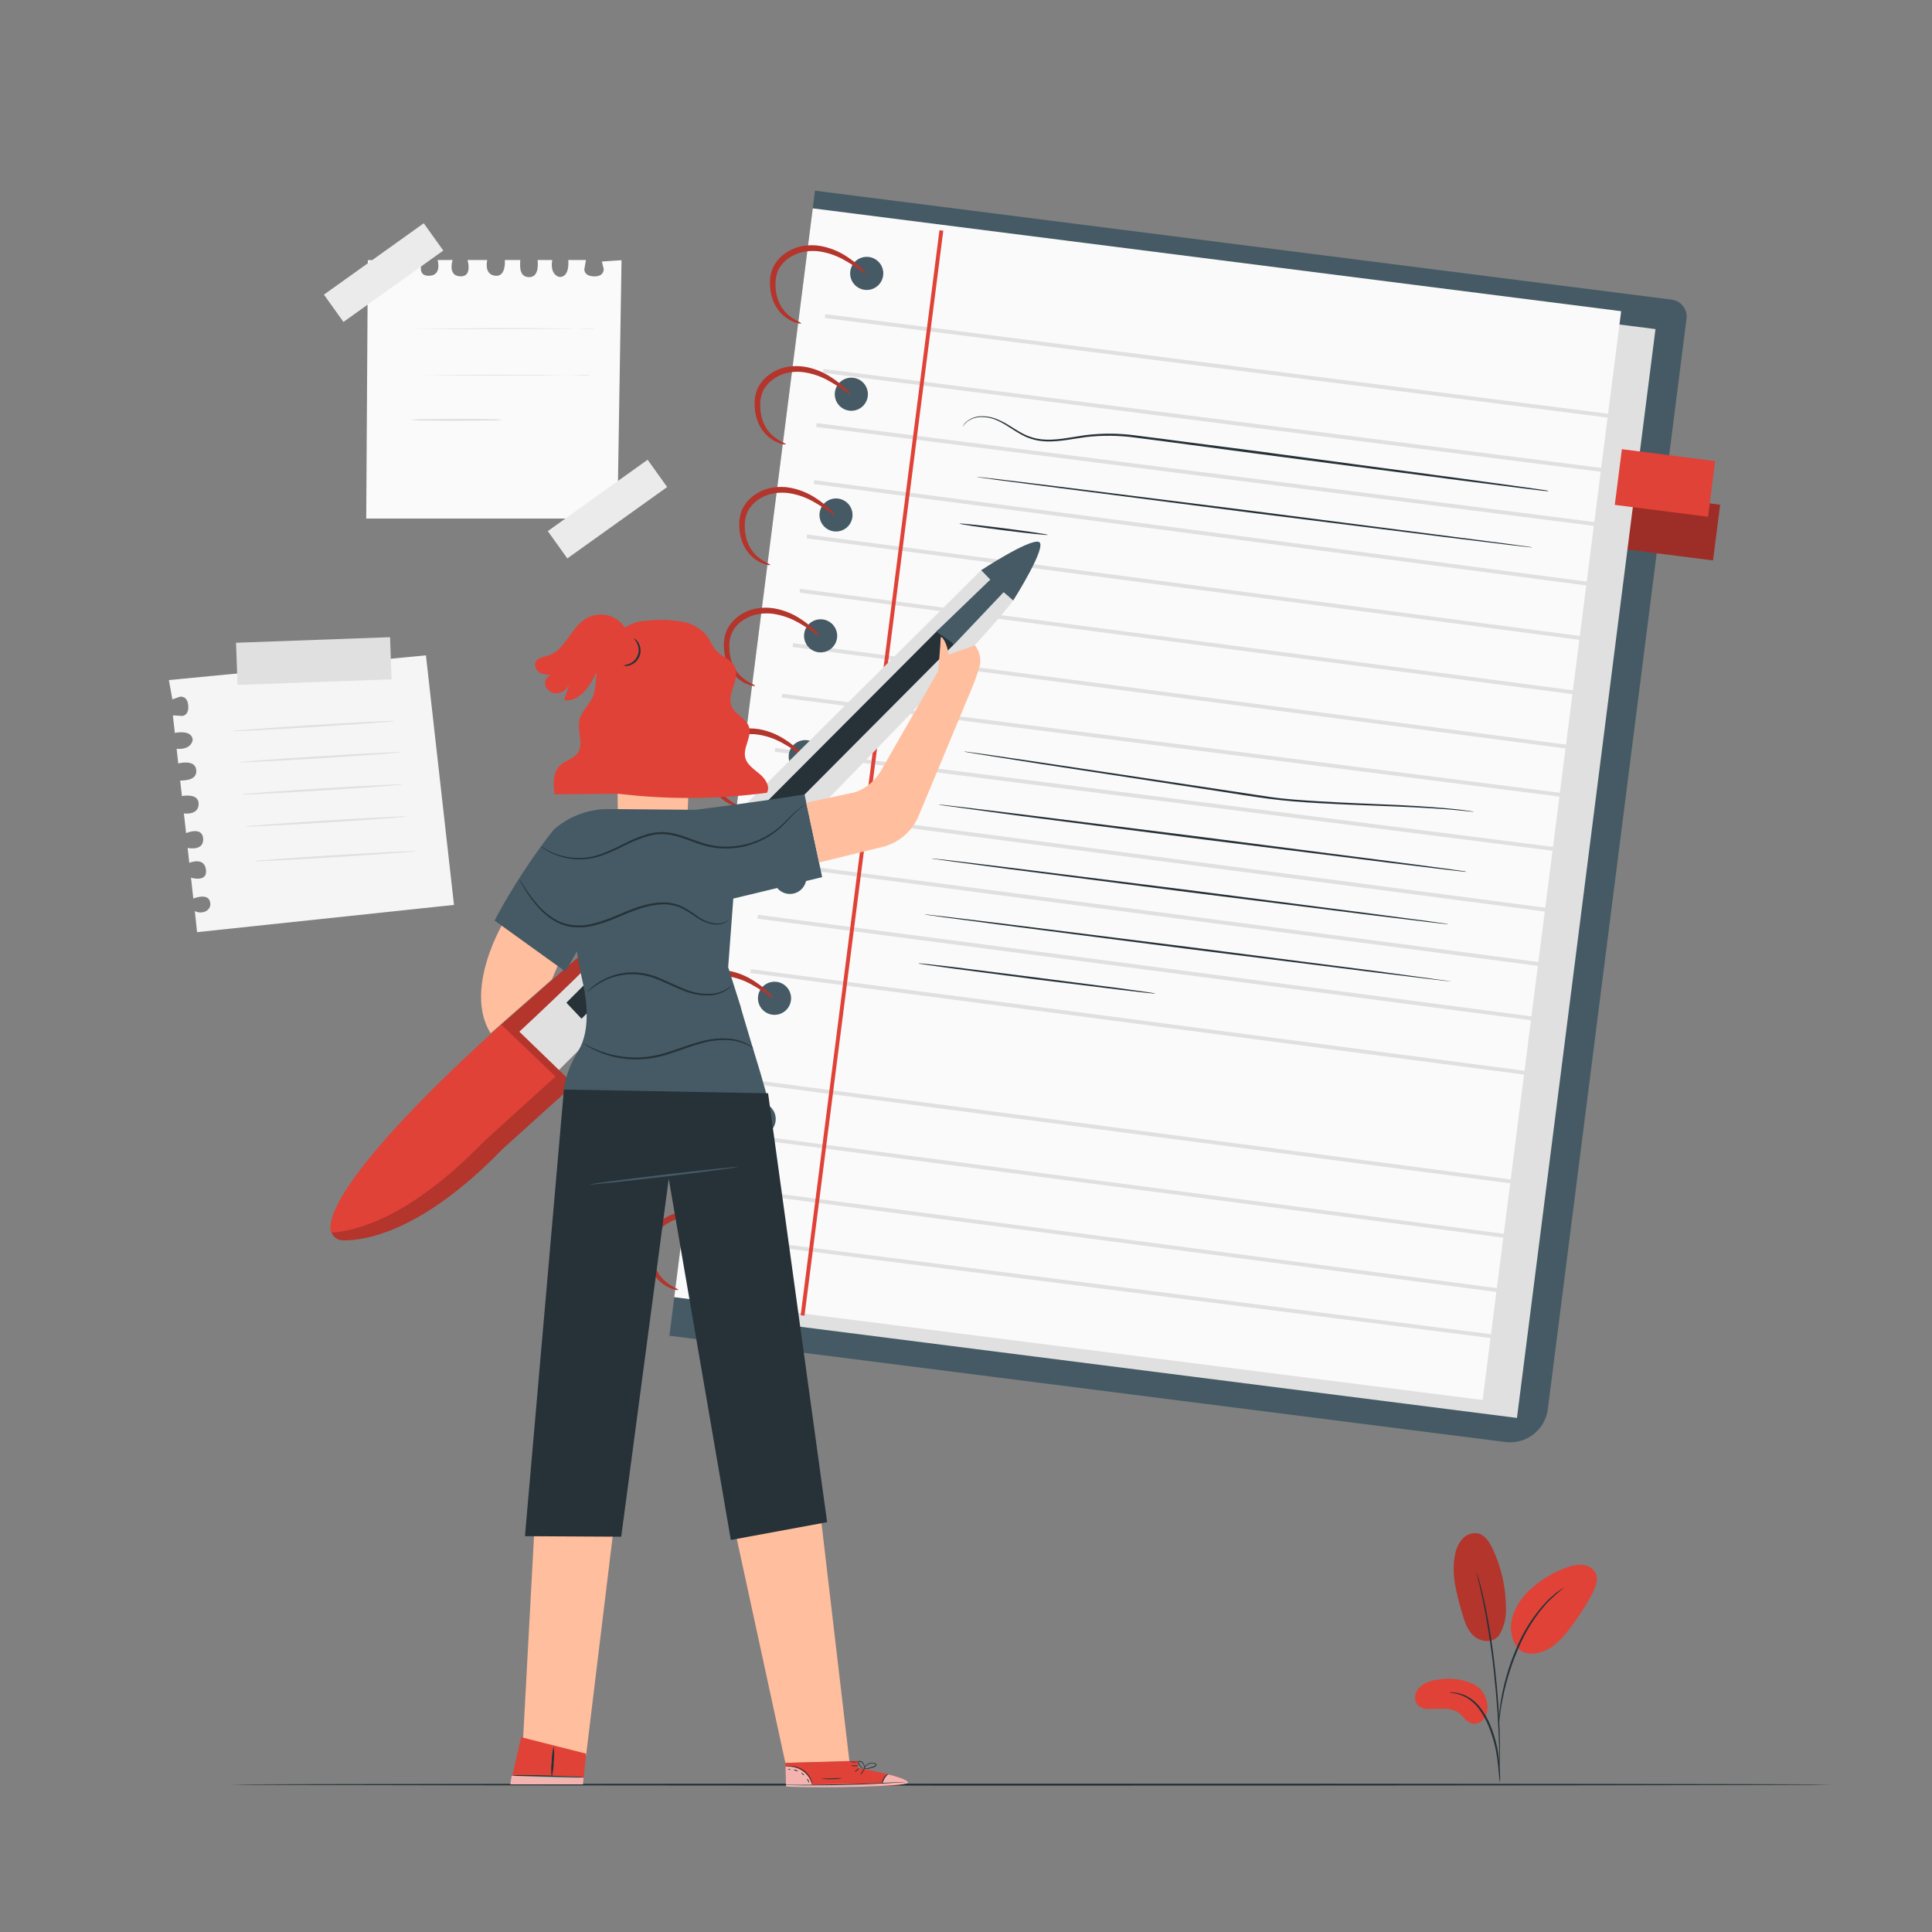 <svg width="566" height="566" viewBox="0 0 566 566" fill="none" xmlns="http://www.w3.org/2000/svg">
<rect x="0" y="0" width="566" height="566" fill="#808080" stroke="none"/>
<path d="M57.732 273.084L132.999 265.103L124.78 191.987L49.48 199.232L50.498 204.892L52.763 204.088C54.245 204.02 54.913 204.983 55.128 206.454C55.123 206.484 55.123 206.515 55.128 206.545C55.298 208.039 54.947 209.431 53.476 209.748L50.646 209.578L51.223 214.718C51.223 214.718 56.215 213.586 56.453 216.755C56.453 216.755 56.226 219.699 51.744 219.382L52.219 223.661C52.219 223.661 57.211 222.302 57.494 225.596C57.732 228.392 54.823 228.607 52.785 228.687L53.295 233.215C53.295 233.215 58.264 232.185 58.196 235.569C58.128 238.954 53.872 238.309 53.872 238.309L54.517 244.071C54.517 244.071 59.113 242.056 59.498 245.497C59.883 248.938 56.181 248.678 54.97 248.406L55.457 252.787C55.457 252.787 60.154 250.772 60.37 255.187C60.528 258.504 55.955 257.145 55.955 257.145L56.634 263.247C56.634 263.247 61.241 261.288 61.603 264.571C61.864 266.903 59.045 267.967 57.075 266.903L57.732 273.084Z" fill="#F5F5F5"/>
<path d="M114.269 186.666L69.144 188.305L69.592 200.658L114.718 199.019L114.269 186.666Z" fill="#E0E0E0"/>
<path d="M115.6 211.209C114.989 211.341 114.368 211.421 113.743 211.446L108.672 211.854C104.393 212.171 98.484 212.567 91.952 212.986C85.421 213.405 79.5 213.722 75.21 213.937L70.127 214.152C69.51 214.211 68.888 214.211 68.271 214.152C68.88 214.033 69.496 213.957 70.116 213.925L75.187 213.518C79.466 213.201 85.375 212.805 91.918 212.386C98.461 211.967 104.37 211.65 108.649 211.435L113.732 211.22C114.353 211.169 114.978 211.166 115.6 211.209Z" fill="#E0E0E0"/>
<path d="M117.4 220.378C116.789 220.512 116.168 220.591 115.543 220.615L110.472 221.012C106.193 221.34 100.284 221.736 93.752 222.144C87.221 222.551 81.3 222.879 77.01 223.095L71.939 223.31C71.317 223.361 70.692 223.361 70.071 223.31C70.678 223.183 71.296 223.108 71.916 223.083L76.987 222.676C81.266 222.359 87.175 221.951 93.718 221.544C100.261 221.136 106.17 220.797 110.449 220.593L115.532 220.366C116.154 220.326 116.778 220.33 117.4 220.378Z" fill="#E0E0E0"/>
<path d="M118.045 229.796C117.436 229.915 116.819 229.991 116.2 230.022L111.128 230.43C106.849 230.747 100.94 231.143 94.409 231.562C87.877 231.981 81.957 232.298 77.666 232.513L72.584 232.739C71.966 232.784 71.345 232.784 70.727 232.739C71.334 232.605 71.952 232.525 72.573 232.501L77.644 232.094C81.923 231.777 87.832 231.381 94.364 230.962C100.895 230.543 106.816 230.226 111.106 230.011L116.188 229.796C116.806 229.737 117.428 229.737 118.045 229.796Z" fill="#E0E0E0"/>
<path d="M119.2 239.203C118.589 239.336 117.968 239.411 117.343 239.429L112.283 239.837C108.004 240.165 102.095 240.561 95.552 240.969C89.009 241.376 83.1 241.705 78.81 241.908L73.739 242.135C73.117 242.186 72.492 242.186 71.871 242.135C72.477 242.002 73.095 241.927 73.716 241.908L78.787 241.501C83.066 241.184 88.975 240.776 95.518 240.369C102.061 239.961 107.97 239.622 112.249 239.418L117.332 239.192C117.954 239.151 118.578 239.155 119.2 239.203Z" fill="#E0E0E0"/>
<path d="M121.815 249.346C121.204 249.478 120.583 249.554 119.958 249.572L114.898 249.98C110.619 250.297 104.71 250.704 98.167 251.112C91.624 251.519 85.715 251.859 81.425 252.062L76.353 252.289C75.732 252.333 75.107 252.333 74.486 252.289C75.096 252.156 75.718 252.08 76.342 252.062L81.402 251.655C85.681 251.327 91.59 250.93 98.133 250.523C104.676 250.115 110.585 249.787 114.875 249.572L119.947 249.357C120.568 249.302 121.193 249.298 121.815 249.346Z" fill="#E0E0E0"/>
<path d="M107.766 76.229L107.291 151.914H180.871L182.082 76.229L176.332 76.614L176.875 78.878C176.773 80.372 175.743 80.927 174.26 80.972H174.17C172.664 80.972 171.317 80.474 171.17 78.98L171.656 76.172H166.483C166.483 76.172 167.061 81.266 163.868 81.142C163.868 81.142 160.97 80.598 161.797 76.172H157.484C157.484 76.172 158.276 81.289 154.971 81.198C152.163 81.119 152.288 78.21 152.424 76.172H147.896C147.896 76.172 148.36 81.221 145.009 80.779C141.658 80.338 142.745 76.172 142.745 76.172H136.972C136.972 76.172 138.455 80.961 135.002 80.961C131.55 80.961 132.206 77.316 132.614 76.172H128.199C128.199 76.172 129.671 81.051 125.267 80.779C121.95 80.576 123.807 76.172 123.807 76.172H117.671C117.671 76.172 119.109 80.961 115.804 80.961C113.449 80.961 112.657 78.04 113.992 76.172L107.766 76.229Z" fill="#FAFAFA"/>
<path d="M124.142 65.404L94.898 86.317L100.62 94.319L129.864 73.406L124.142 65.404Z" fill="#EBEBEB"/>
<path d="M189.726 134.683L160.482 155.597L166.204 163.598L195.448 142.685L189.726 134.683Z" fill="#EBEBEB"/>
<path d="M174.328 96.22C174.137 96.251 173.942 96.251 173.751 96.22H172.098L166.042 96.322C160.925 96.322 153.85 96.401 146.051 96.401C138.251 96.401 131.165 96.401 126.048 96.322L119.992 96.333H118.339C118.152 96.365 117.961 96.365 117.773 96.333C117.961 96.309 118.151 96.309 118.339 96.333H119.992L126.048 96.243C131.165 96.243 138.24 96.152 146.051 96.152C153.861 96.152 160.925 96.152 166.042 96.243L172.098 96.333H173.751C173.938 96.272 174.132 96.234 174.328 96.22Z" fill="#E0E0E0"/>
<path d="M172.958 109.804C172.779 109.836 172.595 109.836 172.415 109.804H170.841L165.057 109.895C160.178 109.951 153.431 109.985 145.971 109.985C138.512 109.985 131.776 109.985 126.897 109.895L121.124 109.951H119.551C119.367 109.982 119.179 109.982 118.996 109.951C119.179 109.92 119.367 109.92 119.551 109.951H121.124L126.909 109.861C131.787 109.861 138.534 109.77 145.983 109.77C153.431 109.77 160.189 109.77 165.068 109.861L170.853 109.951H172.426C172.593 109.871 172.774 109.821 172.958 109.804Z" fill="#E0E0E0"/>
<path d="M147.273 122.98C145.96 123.15 144.635 123.222 143.311 123.196C140.866 123.196 137.493 123.275 133.768 123.275C130.044 123.275 126.659 123.275 124.226 123.196C122.901 123.222 121.577 123.15 120.264 122.98C121.578 122.819 122.902 122.751 124.226 122.777C126.659 122.777 130.044 122.686 133.768 122.686C137.493 122.686 140.866 122.686 143.311 122.777C144.635 122.751 145.959 122.819 147.273 122.98Z" fill="#E0E0E0"/>
<path d="M536.432 522.825C536.432 522.984 431.507 523.12 302.108 523.12C172.709 523.12 67.784 522.984 67.784 522.825C67.784 522.667 172.698 522.531 302.108 522.531C431.518 522.531 536.432 522.667 536.432 522.825Z" fill="#263238"/>
<path d="M439.273 478.927C437.269 481.791 433.364 480.84 431.564 479.096C429.764 477.353 428.994 474.806 428.292 472.395C426.707 466.871 425.111 461.075 426.289 455.415C426.574 453.714 427.322 452.124 428.451 450.819C429.022 450.176 429.753 449.694 430.57 449.422C431.386 449.149 432.26 449.096 433.103 449.268C435.073 449.789 436.295 451.713 437.178 453.536C439.774 458.942 441.135 464.858 441.163 470.855C441.352 473.66 440.693 476.456 439.273 478.881" fill="#E04237"/>
<path opacity="0.2" d="M439.273 478.927C437.269 481.791 433.364 480.84 431.564 479.096C429.764 477.353 428.994 474.806 428.292 472.395C426.707 466.871 425.111 461.075 426.289 455.415C426.574 453.714 427.322 452.124 428.451 450.819C429.022 450.176 429.753 449.694 430.57 449.422C431.386 449.149 432.26 449.096 433.103 449.268C435.073 449.789 436.295 451.713 437.178 453.536C439.774 458.942 441.135 464.858 441.163 470.855C441.352 473.66 440.693 476.456 439.273 478.881" fill="black"/>
<path d="M431.756 493.427C428.396 491.852 424.62 491.392 420.98 492.114C418.989 492.297 417.114 493.132 415.648 494.492C414.323 495.963 414.074 498.544 415.648 499.812C416.645 500.485 417.847 500.786 419.044 500.661C421.896 500.661 425.055 500.129 427.33 501.793C428.632 502.778 429.503 504.397 431.054 504.883C431.832 505.062 432.647 504.983 433.376 504.659C434.105 504.334 434.708 503.781 435.096 503.083C435.833 501.655 435.995 499.998 435.548 498.454C435.347 497.38 434.9 496.367 434.242 495.495C433.584 494.623 432.733 493.916 431.756 493.427Z" fill="#E04237"/>
<path d="M444.774 483.036C443.745 481.69 443.059 480.113 442.777 478.442C442.495 476.771 442.625 475.057 443.155 473.448C444.252 470.234 446.21 467.384 448.815 465.207C451.787 462.561 455.249 460.523 459.003 459.207C460.439 458.625 461.984 458.359 463.531 458.426C464.306 458.465 465.06 458.691 465.729 459.086C466.397 459.48 466.96 460.031 467.369 460.69C468.444 462.739 467.369 465.218 466.305 467.233C464.346 470.797 462.113 474.203 459.626 477.421C457.622 480.002 455.336 482.538 452.279 483.715C449.223 484.892 446.053 484.734 444.446 482.583" fill="#E04237"/>
<path d="M439.408 522.124C439.296 521.699 439.235 521.261 439.227 520.822C439.137 519.871 439.012 518.682 438.876 517.267C438.702 515.519 438.437 513.781 438.084 512.06C437.615 509.964 436.979 507.908 436.182 505.913C435.408 503.92 434.352 502.049 433.047 500.355C431.984 498.977 430.631 497.848 429.085 497.05C428.014 496.526 426.868 496.175 425.689 496.008C425.287 495.982 424.889 495.918 424.5 495.816C424.936 495.762 425.377 495.762 425.813 495.816C427.02 495.908 428.2 496.215 429.3 496.722C430.934 497.493 432.368 498.632 433.488 500.05C434.846 501.764 435.941 503.672 436.737 505.71C437.547 507.734 438.179 509.825 438.627 511.958C438.956 513.702 439.186 515.464 439.318 517.233C439.431 518.739 439.465 519.962 439.488 520.811C439.507 521.25 439.481 521.69 439.408 522.124Z" fill="#263238"/>
<path d="M439.216 519.396C439.202 519.192 439.202 518.988 439.216 518.784C439.216 518.331 439.216 517.765 439.216 517.064C439.216 515.558 439.216 513.396 439.137 510.713C439.001 505.359 438.537 497.967 437.654 489.839C436.771 481.711 435.56 474.399 434.484 469.157C434.224 467.844 433.964 466.656 433.726 465.626C433.488 464.595 433.296 463.69 433.103 462.965C432.911 462.241 432.809 461.731 432.696 461.29C432.638 461.095 432.604 460.893 432.594 460.69C432.687 460.869 432.755 461.059 432.798 461.256L433.307 462.909C433.522 463.633 433.76 464.516 434.009 465.558C434.258 466.599 434.575 467.822 434.847 469.078C436.294 475.917 437.375 482.828 438.084 489.782C438.978 497.922 439.375 505.336 439.408 510.713C439.408 513.396 439.408 515.569 439.318 517.064C439.273 517.765 439.239 518.343 439.216 518.796C439.241 518.995 439.241 519.196 439.216 519.396Z" fill="#263238"/>
<path d="M439.126 505.087C439.078 504.488 439.078 503.886 439.126 503.287C439.193 502.155 439.352 500.457 439.68 498.397C440.071 495.995 440.6 493.618 441.265 491.277C442.06 488.404 443.055 485.589 444.242 482.855C446.312 477.834 449.277 473.231 452.993 469.271C453.634 468.59 454.318 467.951 455.041 467.358C455.358 467.086 455.641 466.826 455.924 466.61L456.717 466.056C457.202 465.695 457.713 465.369 458.245 465.082C456.496 466.462 454.832 467.948 453.264 469.531C449.667 473.538 446.784 478.133 444.74 483.115C443.557 485.827 442.555 488.614 441.74 491.458C440.959 494.073 440.45 496.484 440.054 498.51C439.658 500.536 439.465 502.2 439.341 503.344C439.31 503.929 439.238 504.512 439.126 505.087Z" fill="#263238"/>
<path d="M441.005 422.451L196.108 391.31L238.761 55.864L489.749 87.787C491.065 87.953 492.261 88.636 493.074 89.685C493.887 90.733 494.251 92.062 494.084 93.379L453.457 412.806C453.273 414.258 452.806 415.659 452.081 416.929C451.356 418.2 450.387 419.315 449.23 420.211C448.074 421.107 446.752 421.766 445.341 422.15C443.929 422.534 442.456 422.637 441.005 422.451Z" fill="#455A64"/>
<path d="M473.567 144.007L471.491 160.323L501.855 164.186L503.931 147.87L473.567 144.007Z" fill="#E04237"/>
<path opacity="0.3" d="M473.567 144.007L471.491 160.323L501.855 164.186L503.931 147.87L473.567 144.007Z" fill="black"/>
<path d="M484.991 96.412L248.161 66.283L207.581 385.268L444.411 415.397L484.991 96.412Z" fill="#E0E0E0"/>
<path d="M474.934 91.165L238.104 61.036L197.524 380.021L434.354 410.15L474.934 91.165Z" fill="#FAFAFA"/>
<path d="M241.789 92.043L241.646 93.166L477.645 123.189L477.788 122.066L241.789 92.043Z" fill="#E0E0E0"/>
<path d="M241.254 108.1L241.111 109.223L477.11 139.246L477.253 138.123L241.254 108.1Z" fill="#E0E0E0"/>
<path d="M239.242 123.953L239.1 125.076L475.099 155.099L475.241 153.976L239.242 123.953Z" fill="#E0E0E0"/>
<path d="M238.51 140.669L238.363 141.789L473.885 172.717L474.032 171.596L238.51 140.669Z" fill="#E0E0E0"/>
<path d="M236.448 156.589L236.301 157.709L471.823 188.636L471.97 187.516L236.448 156.589Z" fill="#E0E0E0"/>
<path d="M234.386 172.497L234.239 173.618L469.761 204.545L469.908 203.424L234.386 172.497Z" fill="#E0E0E0"/>
<path d="M232.336 188.417L232.189 189.538L467.711 220.465L467.858 219.344L232.336 188.417Z" fill="#E0E0E0"/>
<path d="M229.151 203.26L229.008 204.383L465.007 234.406L465.15 233.283L229.151 203.26Z" fill="#E0E0E0"/>
<path d="M227.14 219.125L226.997 220.248L462.996 250.271L463.139 249.148L227.14 219.125Z" fill="#E0E0E0"/>
<path d="M226.171 236.178L226.024 237.299L461.546 268.226L461.693 267.105L226.171 236.178Z" fill="#E0E0E0"/>
<path d="M224.109 252.087L223.962 253.207L459.484 284.134L459.631 283.014L224.109 252.087Z" fill="#E0E0E0"/>
<path d="M222.047 268.007L221.9 269.127L457.422 300.054L457.569 298.934L222.047 268.007Z" fill="#E0E0E0"/>
<path d="M219.995 283.938L219.848 285.058L455.37 315.985L455.517 314.865L219.995 283.938Z" fill="#E0E0E0"/>
<path d="M215.882 315.768L215.735 316.888L451.257 347.815L451.404 346.695L215.882 315.768Z" fill="#E0E0E0"/>
<path d="M213.832 331.687L213.685 332.808L449.207 363.735L449.354 362.615L213.832 331.687Z" fill="#E0E0E0"/>
<path d="M211.77 347.596L211.623 348.717L447.145 379.644L447.292 378.523L211.77 347.596Z" fill="#E0E0E0"/>
<path d="M208.98 361.888L208.837 363.011L444.836 393.034L444.979 391.911L208.98 361.888Z" fill="#E0E0E0"/>
<path d="M275.226 67.443L234.564 385.299L235.687 385.442L276.349 67.586L275.226 67.443Z" fill="#E04237"/>
<path d="M258.73 80.712C258.608 81.664 258.207 82.559 257.577 83.283C256.947 84.008 256.116 84.529 255.19 84.782C254.264 85.034 253.283 85.006 252.373 84.702C251.462 84.397 250.662 83.83 250.074 83.071C249.486 82.312 249.136 81.396 249.069 80.438C249.001 79.481 249.219 78.524 249.694 77.69C250.17 76.856 250.882 76.182 251.741 75.753C252.6 75.323 253.566 75.158 254.519 75.278C255.152 75.358 255.764 75.561 256.319 75.878C256.873 76.194 257.36 76.617 257.751 77.121C258.142 77.626 258.43 78.203 258.598 78.819C258.766 79.435 258.811 80.078 258.73 80.712Z" fill="#455A64"/>
<path d="M254.225 116.098C254.105 117.051 253.705 117.948 253.075 118.674C252.445 119.4 251.614 119.923 250.687 120.177C249.76 120.43 248.779 120.403 247.868 120.098C246.956 119.794 246.155 119.226 245.567 118.466C244.978 117.706 244.629 116.789 244.562 115.83C244.495 114.871 244.714 113.914 245.191 113.08C245.669 112.246 246.383 111.573 247.243 111.144C248.104 110.716 249.072 110.553 250.025 110.676C251.299 110.842 252.455 111.506 253.242 112.522C254.029 113.537 254.382 114.823 254.225 116.098Z" fill="#455A64"/>
<path d="M249.719 151.496C249.595 152.445 249.193 153.336 248.563 154.057C247.933 154.778 247.104 155.296 246.18 155.546C245.256 155.796 244.278 155.767 243.371 155.461C242.464 155.156 241.667 154.589 241.082 153.832C240.496 153.075 240.148 152.161 240.082 151.206C240.015 150.251 240.233 149.297 240.708 148.466C241.183 147.635 241.893 146.963 242.749 146.535C243.606 146.107 244.57 145.943 245.519 146.062C246.153 146.142 246.764 146.345 247.318 146.662C247.872 146.978 248.358 147.401 248.748 147.906C249.139 148.411 249.425 148.988 249.592 149.604C249.758 150.22 249.802 150.863 249.719 151.496Z" fill="#455A64"/>
<path d="M245.225 186.882C245.106 187.835 244.706 188.731 244.077 189.457C243.448 190.184 242.618 190.707 241.692 190.961C240.765 191.215 239.784 191.189 238.873 190.885C237.961 190.582 237.16 190.015 236.571 189.256C235.982 188.498 235.631 187.581 235.563 186.623C235.494 185.665 235.712 184.708 236.187 183.873C236.663 183.039 237.375 182.364 238.235 181.934C239.094 181.505 240.061 181.339 241.014 181.46C242.29 181.623 243.449 182.286 244.238 183.302C245.027 184.318 245.382 185.605 245.225 186.882Z" fill="#455A64"/>
<path d="M240.72 222.28C240.6 223.233 240.2 224.13 239.57 224.856C238.941 225.582 238.11 226.105 237.183 226.358C236.256 226.612 235.274 226.585 234.363 226.28C233.451 225.976 232.651 225.407 232.062 224.648C231.474 223.888 231.124 222.971 231.057 222.012C230.99 221.053 231.209 220.096 231.686 219.262C232.164 218.428 232.878 217.754 233.738 217.326C234.599 216.898 235.567 216.735 236.52 216.857C237.152 216.937 237.762 217.14 238.316 217.456C238.869 217.772 239.354 218.194 239.744 218.697C240.135 219.201 240.422 219.777 240.589 220.391C240.756 221.006 240.801 221.648 240.72 222.28Z" fill="#455A64"/>
<path d="M236.214 257.677C236.091 258.626 235.688 259.518 235.059 260.239C234.429 260.959 233.599 261.478 232.675 261.728C231.751 261.977 230.774 261.948 229.866 261.643C228.959 261.338 228.162 260.771 227.577 260.014C226.991 259.256 226.643 258.342 226.577 257.387C226.51 256.432 226.728 255.479 227.203 254.648C227.678 253.816 228.388 253.144 229.245 252.717C230.101 252.289 231.065 252.124 232.015 252.244C232.648 252.323 233.259 252.527 233.813 252.844C234.367 253.16 234.853 253.583 235.244 254.088C235.634 254.593 235.92 255.17 236.087 255.786C236.254 256.402 236.297 257.044 236.214 257.677Z" fill="#455A64"/>
<path d="M231.72 293.063C231.6 294.017 231.2 294.914 230.569 295.64C229.939 296.366 229.107 296.889 228.18 297.142C227.252 297.395 226.27 297.367 225.359 297.061C224.447 296.755 223.647 296.186 223.059 295.425C222.471 294.664 222.123 293.746 222.057 292.787C221.992 291.828 222.213 290.87 222.692 290.037C223.171 289.203 223.886 288.531 224.748 288.104C225.61 287.678 226.579 287.517 227.532 287.641C228.805 287.808 229.961 288.472 230.745 289.488C231.53 290.504 231.881 291.79 231.72 293.063Z" fill="#455A64"/>
<path d="M227.215 328.461C227.093 329.414 226.691 330.309 226.061 331.033C225.43 331.758 224.598 332.279 223.672 332.531C222.745 332.783 221.764 332.754 220.853 332.448C219.943 332.143 219.143 331.574 218.556 330.814C217.968 330.054 217.619 329.137 217.553 328.179C217.487 327.221 217.707 326.264 218.184 325.431C218.661 324.597 219.375 323.924 220.235 323.496C221.095 323.069 222.063 322.905 223.015 323.027C223.648 323.107 224.26 323.311 224.814 323.628C225.368 323.944 225.854 324.367 226.244 324.872C226.634 325.377 226.921 325.954 227.088 326.57C227.254 327.186 227.298 327.828 227.215 328.461Z" fill="#455A64"/>
<path d="M222.721 363.847C222.602 364.801 222.202 365.697 221.573 366.423C220.944 367.149 220.114 367.672 219.187 367.926C218.261 368.181 217.28 368.154 216.369 367.851C215.457 367.548 214.656 366.981 214.067 366.222C213.478 365.463 213.127 364.547 213.058 363.589C212.99 362.631 213.208 361.674 213.683 360.839C214.159 360.004 214.871 359.329 215.73 358.9C216.59 358.47 217.557 358.305 218.51 358.425C219.786 358.589 220.945 359.251 221.734 360.267C222.523 361.284 222.878 362.571 222.721 363.847Z" fill="#455A64"/>
<path d="M234.686 94.76C234.686 94.816 234.494 94.816 234.154 94.76C233.656 94.679 233.167 94.55 232.694 94.375C231.938 94.077 231.217 93.697 230.543 93.243C229.645 92.63 228.844 91.886 228.166 91.035C227.359 89.988 226.731 88.814 226.309 87.56C225.831 86.126 225.582 84.624 225.574 83.111C225.509 81.39 225.859 79.678 226.592 78.119C227.455 76.478 228.716 75.081 230.26 74.055C231.773 73.037 233.487 72.354 235.286 72.052C236.939 71.78 238.625 71.78 240.278 72.052C243.021 72.534 245.636 73.57 247.965 75.097C249.507 76.084 250.948 77.222 252.266 78.493C253.183 79.398 253.625 79.965 253.545 80.055C253.466 80.146 252.866 79.761 251.825 79.025C250.368 77.986 248.857 77.026 247.297 76.15C245.047 74.871 242.578 74.023 240.018 73.648C238.539 73.447 237.038 73.477 235.569 73.739C234.013 74.019 232.533 74.62 231.222 75.504C229.923 76.369 228.851 77.534 228.098 78.9C227.476 80.212 227.163 81.649 227.181 83.1C227.158 84.45 227.33 85.796 227.69 87.096C228.009 88.226 228.502 89.299 229.151 90.277C229.707 91.08 230.369 91.803 231.12 92.428C231.697 92.907 232.314 93.335 232.966 93.707C233.498 94.024 233.95 94.194 234.245 94.375C234.539 94.556 234.709 94.703 234.686 94.76Z" fill="#E04237"/>
<path d="M230.192 130.18C230.192 130.248 229.988 130.18 229.649 130.18C229.151 130.093 228.662 129.96 228.189 129.784C227.433 129.492 226.715 129.112 226.049 128.652C225.144 128.052 224.341 127.311 223.672 126.456C222.856 125.414 222.228 124.238 221.815 122.98C221.337 121.542 221.088 120.037 221.08 118.52C221.006 116.799 221.352 115.086 222.087 113.528C222.956 111.895 224.216 110.503 225.755 109.476C227.27 108.452 228.988 107.765 230.792 107.461C232.445 107.189 234.131 107.189 235.784 107.461C238.525 107.938 241.137 108.974 243.459 110.506C245.001 111.493 246.442 112.631 247.761 113.902C248.689 114.807 249.131 115.373 249.051 115.464C248.972 115.555 248.372 115.158 247.319 114.434C245.866 113.39 244.354 112.43 242.791 111.559C240.541 110.278 238.073 109.426 235.513 109.046C234.03 108.844 232.526 108.875 231.053 109.136C229.509 109.431 228.044 110.044 226.751 110.936C225.451 111.8 224.38 112.965 223.627 114.332C223.002 115.643 222.688 117.08 222.71 118.532C222.678 119.885 222.846 121.235 223.208 122.539C223.525 123.671 224.022 124.745 224.679 125.72C225.225 126.524 225.885 127.245 226.638 127.859C227.213 128.34 227.831 128.769 228.483 129.139C229.015 129.467 229.479 129.637 229.762 129.818C230.045 129.999 230.204 130.089 230.192 130.18Z" fill="#E04237"/>
<path d="M225.687 165.544C225.687 165.544 225.483 165.544 225.143 165.544C224.65 165.461 224.164 165.332 223.695 165.159C221.914 164.486 220.349 163.344 219.167 161.853C218.353 160.806 217.725 159.626 217.31 158.367C216.831 156.932 216.583 155.431 216.574 153.918C216.51 152.196 216.859 150.485 217.593 148.926C218.448 147.287 219.707 145.892 221.249 144.873C222.767 143.853 224.484 143.166 226.287 142.858C227.94 142.587 229.626 142.587 231.279 142.858C234.024 143.339 236.64 144.379 238.965 145.915C240.504 146.902 241.941 148.039 243.255 149.311C244.184 150.205 244.625 150.771 244.546 150.862C244.467 150.952 243.867 150.567 242.825 149.832C241.366 148.799 239.855 147.843 238.297 146.968C236.05 145.681 233.581 144.828 231.019 144.455C229.54 144.253 228.039 144.284 226.57 144.545C225.014 144.826 223.534 145.427 222.223 146.311C220.923 147.175 219.852 148.34 219.099 149.707C218.477 151.019 218.163 152.455 218.182 153.907C218.147 155.257 218.319 156.604 218.691 157.903C219.005 159.034 219.498 160.108 220.151 161.084C220.704 161.886 221.363 162.609 222.11 163.234C222.69 163.709 223.307 164.137 223.955 164.514C224.498 164.831 224.951 165.012 225.234 165.193C225.517 165.374 225.709 165.487 225.687 165.544Z" fill="#E04237"/>
<path d="M221.181 200.941C221.181 200.998 220.989 200.998 220.649 200.941C220.151 200.855 219.662 200.723 219.189 200.545C218.432 200.258 217.713 199.878 217.05 199.413C216.143 198.811 215.337 198.07 214.661 197.217C213.854 196.17 213.226 194.995 212.805 193.742C212.336 192.301 212.088 190.797 212.069 189.282C212.006 187.56 212.356 185.849 213.088 184.29C213.957 182.657 215.217 181.264 216.755 180.237C218.266 179.214 219.981 178.53 221.781 178.233C223.434 177.962 225.121 177.962 226.774 178.233C229.518 178.708 232.135 179.745 234.46 181.278C236.002 182.266 237.443 183.404 238.761 184.674C239.678 185.58 240.12 186.146 240.052 186.237C239.984 186.327 239.361 185.942 238.32 185.207C236.865 184.165 235.353 183.205 233.792 182.331C231.54 181.056 229.073 180.204 226.513 179.818C225.03 179.623 223.527 179.653 222.053 179.909C220.498 180.198 219.019 180.803 217.706 181.686C216.424 182.482 215.374 183.602 214.665 184.934C213.955 186.266 213.61 187.762 213.665 189.27C213.643 190.624 213.814 191.973 214.174 193.278C214.493 194.407 214.986 195.48 215.635 196.459C216.188 197.26 216.851 197.981 217.604 198.598C218.18 199.079 218.797 199.507 219.45 199.877C219.982 200.206 220.434 200.375 220.729 200.556C221.023 200.738 221.204 200.873 221.181 200.941Z" fill="#E04237"/>
<path d="M216.687 236.328C216.687 236.328 216.484 236.328 216.144 236.328C215.648 236.235 215.159 236.102 214.684 235.931C213.931 235.635 213.213 235.256 212.544 234.799C211.639 234.2 210.836 233.458 210.167 232.603C209.351 231.557 208.723 230.378 208.311 229.117C207.832 227.682 207.583 226.181 207.575 224.668C207.512 222.948 207.857 221.237 208.582 219.676C209.449 218.041 210.709 216.648 212.25 215.623C213.767 214.601 215.484 213.914 217.287 213.608C218.94 213.336 220.627 213.336 222.28 213.608C225.02 214.085 227.633 215.122 229.954 216.653C231.497 217.641 232.938 218.779 234.256 220.049C235.184 220.955 235.626 221.521 235.547 221.6C235.467 221.68 234.867 221.306 233.826 220.582C232.37 219.541 230.859 218.581 229.298 217.706C227.048 216.426 224.58 215.574 222.019 215.193C220.541 214.992 219.04 215.023 217.57 215.284C216.015 215.564 214.534 216.166 213.224 217.05C211.924 217.914 210.852 219.079 210.099 220.446C209.472 221.756 209.158 223.193 209.182 224.645C209.151 225.998 209.319 227.349 209.68 228.653C210.005 229.779 210.501 230.848 211.152 231.822C211.699 232.629 212.358 233.354 213.11 233.973C213.689 234.45 214.306 234.878 214.955 235.252C215.488 235.569 215.952 235.75 216.235 235.931C216.518 236.113 216.699 236.271 216.687 236.328Z" fill="#E04237"/>
<path d="M212.182 271.68C212.182 271.737 211.99 271.737 211.65 271.68C211.153 271.593 210.665 271.465 210.19 271.295C209.432 271.001 208.71 270.621 208.039 270.163C207.138 269.558 206.337 268.817 205.662 267.967C204.854 266.92 204.227 265.745 203.805 264.492C203.326 263.057 203.078 261.556 203.069 260.043C203.005 258.322 203.355 256.61 204.088 255.051C204.951 253.41 206.212 252.013 207.756 250.987C209.282 249.979 211.008 249.315 212.816 249.04C214.469 248.768 216.155 248.768 217.808 249.04C220.551 249.522 223.166 250.558 225.494 252.085C227.037 253.073 228.477 254.21 229.796 255.481C230.713 256.387 231.154 256.953 231.075 257.043C230.996 257.134 230.396 256.749 229.355 256.013C227.898 254.974 226.386 254.014 224.827 253.138C222.576 251.86 220.108 251.011 217.548 250.636C216.07 250.431 214.569 250.458 213.099 250.715C211.544 251.005 210.065 251.61 208.752 252.493C207.465 253.287 206.413 254.408 205.703 255.743C204.993 257.078 204.65 258.578 204.711 260.088C204.682 261.438 204.854 262.785 205.22 264.084C205.534 265.216 206.027 266.29 206.681 267.265C207.237 268.068 207.899 268.792 208.65 269.416C209.222 269.893 209.836 270.318 210.484 270.684C211.027 271.012 211.48 271.182 211.775 271.363C212.069 271.544 212.205 271.68 212.182 271.68Z" fill="#E04237"/>
<path d="M207.688 307.112C207.688 307.179 207.484 307.168 207.145 307.112C206.648 307.019 206.16 306.886 205.684 306.715C204.929 306.424 204.211 306.044 203.545 305.583C202.637 304.978 201.831 304.233 201.156 303.376C200.349 302.331 199.725 301.155 199.311 299.901C198.833 298.462 198.585 296.957 198.575 295.441C198.502 293.72 198.848 292.006 199.583 290.449C200.452 288.816 201.712 287.423 203.251 286.396C204.766 285.372 206.484 284.685 208.288 284.381C209.941 284.109 211.627 284.109 213.28 284.381C216.021 284.858 218.633 285.894 220.955 287.426C222.497 288.414 223.938 289.551 225.257 290.822C226.185 291.728 226.626 292.294 226.547 292.384C226.468 292.475 225.857 292.079 224.815 291.354C223.362 290.31 221.85 289.35 220.287 288.479C218.037 287.198 215.569 286.346 213.008 285.966C211.526 285.765 210.021 285.795 208.548 286.056C206.996 286.337 205.519 286.938 204.213 287.822C202.913 288.687 201.842 289.852 201.088 291.218C200.462 292.529 200.149 293.966 200.172 295.418C200.14 296.771 200.308 298.121 200.67 299.425C200.987 300.558 201.484 301.631 202.141 302.606C202.687 303.41 203.347 304.131 204.1 304.746C204.701 305.25 205.344 305.701 206.024 306.093C206.556 306.41 207.02 306.591 207.303 306.772C207.586 306.953 207.699 307.055 207.688 307.112Z" fill="#E04237"/>
<path d="M203.183 342.509C203.183 342.566 202.979 342.566 202.639 342.509C202.145 342.427 201.66 342.298 201.19 342.124C200.434 341.826 199.713 341.447 199.04 340.992C198.139 340.382 197.337 339.638 196.662 338.785C195.847 337.743 195.218 336.567 194.806 335.31C194.327 333.875 194.079 332.373 194.07 330.861C194.006 329.139 194.355 327.428 195.089 325.869C195.947 324.229 197.205 322.831 198.745 321.805C200.264 320.788 201.981 320.105 203.783 319.801C205.436 319.53 207.122 319.53 208.775 319.801C211.517 320.283 214.133 321.319 216.461 322.846C218 323.833 219.437 324.971 220.751 326.242C221.68 327.148 222.121 327.714 222.042 327.805C221.963 327.895 221.363 327.51 220.321 326.774C218.863 325.738 217.351 324.778 215.793 323.899C213.543 322.621 211.075 321.773 208.514 321.397C207.036 321.196 205.535 321.227 204.066 321.488C202.51 321.769 201.029 322.37 199.719 323.254C198.419 324.118 197.348 325.283 196.594 326.65C195.973 327.962 195.659 329.398 195.678 330.85C195.643 332.2 195.815 333.547 196.187 334.846C196.5 335.977 196.993 337.051 197.647 338.026C198.2 338.829 198.858 339.552 199.606 340.177C200.186 340.652 200.803 341.08 201.451 341.456C201.983 341.773 202.447 341.943 202.73 342.124C203.013 342.305 203.205 342.453 203.183 342.509Z" fill="#E04237"/>
<path d="M198.677 377.896C198.677 377.963 198.485 377.952 198.145 377.896C197.647 377.81 197.158 377.677 196.685 377.499C195.925 377.211 195.203 376.83 194.534 376.367C193.634 375.762 192.832 375.021 192.157 374.171C191.35 373.124 190.722 371.949 190.301 370.696C189.833 369.255 189.584 367.751 189.565 366.236C189.501 364.514 189.851 362.803 190.584 361.244C191.453 359.611 192.713 358.219 194.251 357.191C195.764 356.169 197.478 355.482 199.277 355.176C200.93 354.904 202.616 354.904 204.269 355.176C207.014 355.651 209.631 356.688 211.956 358.221C213.498 359.209 214.939 360.346 216.257 361.617C217.174 362.523 217.616 363.089 217.536 363.18C217.457 363.27 216.857 362.874 215.816 362.149C214.361 361.108 212.849 360.148 211.288 359.274C209.034 357.992 206.562 357.14 203.998 356.761C202.519 356.56 201.018 356.591 199.549 356.852C197.993 357.132 196.513 357.734 195.202 358.618C193.903 359.479 192.834 360.645 192.089 362.014C191.461 363.323 191.143 364.761 191.161 366.213C191.139 367.567 191.31 368.916 191.67 370.221C191.989 371.35 192.482 372.423 193.131 373.401C193.684 374.203 194.347 374.924 195.1 375.541C195.675 376.022 196.293 376.45 196.945 376.82C197.477 377.148 197.93 377.318 198.225 377.499C198.519 377.68 198.7 377.839 198.677 377.896Z" fill="#E04237"/>
<g opacity="0.2">
<path d="M234.686 94.76C234.686 94.816 234.494 94.816 234.154 94.76C233.656 94.679 233.167 94.55 232.694 94.375C231.938 94.077 231.217 93.697 230.543 93.243C229.645 92.63 228.844 91.886 228.166 91.035C227.359 89.988 226.731 88.814 226.309 87.56C225.831 86.126 225.582 84.624 225.574 83.111C225.509 81.39 225.859 79.678 226.592 78.119C227.455 76.478 228.716 75.081 230.26 74.055C231.773 73.037 233.487 72.354 235.286 72.052C236.939 71.78 238.625 71.78 240.278 72.052C243.021 72.534 245.636 73.57 247.965 75.097C249.507 76.084 250.948 77.222 252.266 78.493C253.183 79.398 253.625 79.965 253.545 80.055C253.466 80.146 252.866 79.761 251.825 79.025C250.368 77.986 248.857 77.026 247.297 76.15C245.047 74.871 242.578 74.023 240.018 73.648C238.539 73.447 237.038 73.477 235.569 73.739C234.013 74.019 232.533 74.62 231.222 75.504C229.923 76.369 228.851 77.534 228.098 78.9C227.476 80.212 227.163 81.649 227.181 83.1C227.158 84.45 227.33 85.796 227.69 87.096C228.009 88.226 228.502 89.299 229.151 90.277C229.707 91.08 230.369 91.803 231.12 92.428C231.697 92.907 232.314 93.335 232.966 93.707C233.498 94.024 233.95 94.194 234.245 94.375C234.539 94.556 234.709 94.703 234.686 94.76Z" fill="black"/>
<path d="M230.192 130.18C230.192 130.248 229.988 130.18 229.649 130.18C229.151 130.093 228.662 129.96 228.189 129.784C227.433 129.492 226.715 129.112 226.049 128.652C225.144 128.052 224.341 127.311 223.672 126.456C222.856 125.414 222.228 124.238 221.815 122.98C221.337 121.542 221.088 120.037 221.08 118.52C221.006 116.799 221.352 115.086 222.087 113.528C222.956 111.895 224.216 110.503 225.755 109.476C227.27 108.452 228.988 107.765 230.792 107.461C232.445 107.189 234.131 107.189 235.784 107.461C238.525 107.938 241.137 108.974 243.459 110.506C245.001 111.493 246.442 112.631 247.761 113.902C248.689 114.807 249.131 115.373 249.051 115.464C248.972 115.555 248.372 115.158 247.319 114.434C245.866 113.39 244.354 112.43 242.791 111.559C240.541 110.278 238.073 109.426 235.513 109.046C234.03 108.844 232.526 108.875 231.053 109.136C229.509 109.431 228.044 110.044 226.751 110.936C225.451 111.8 224.38 112.965 223.627 114.332C223.002 115.643 222.688 117.08 222.71 118.532C222.678 119.885 222.846 121.235 223.208 122.539C223.525 123.671 224.022 124.745 224.679 125.72C225.225 126.524 225.885 127.245 226.638 127.859C227.213 128.34 227.831 128.769 228.483 129.139C229.015 129.467 229.479 129.637 229.762 129.818C230.045 129.999 230.204 130.089 230.192 130.18Z" fill="black"/>
<path d="M225.687 165.544C225.687 165.544 225.483 165.544 225.143 165.544C224.65 165.461 224.164 165.332 223.695 165.159C221.914 164.486 220.349 163.344 219.167 161.853C218.353 160.806 217.725 159.626 217.31 158.367C216.831 156.932 216.583 155.431 216.574 153.918C216.51 152.196 216.859 150.485 217.593 148.926C218.448 147.287 219.707 145.892 221.249 144.873C222.767 143.853 224.484 143.166 226.287 142.858C227.94 142.587 229.626 142.587 231.279 142.858C234.024 143.339 236.64 144.379 238.965 145.915C240.504 146.902 241.941 148.039 243.255 149.311C244.184 150.205 244.625 150.771 244.546 150.862C244.467 150.952 243.867 150.567 242.825 149.832C241.366 148.799 239.855 147.844 238.297 146.968C236.05 145.681 233.581 144.828 231.019 144.455C229.54 144.253 228.039 144.284 226.57 144.545C225.014 144.826 223.534 145.427 222.223 146.311C220.923 147.175 219.852 148.34 219.099 149.707C218.477 151.019 218.163 152.455 218.182 153.907C218.147 155.257 218.319 156.604 218.691 157.903C219.005 159.034 219.498 160.108 220.151 161.084C220.704 161.886 221.363 162.609 222.11 163.234C222.69 163.709 223.307 164.137 223.955 164.514C224.498 164.831 224.951 165.012 225.234 165.193C225.517 165.374 225.709 165.487 225.687 165.544Z" fill="black"/>
<path d="M221.181 200.941C221.181 200.998 220.989 200.998 220.649 200.941C220.151 200.855 219.662 200.723 219.189 200.545C218.432 200.258 217.713 199.878 217.05 199.413C216.143 198.811 215.337 198.07 214.661 197.217C213.854 196.17 213.226 194.995 212.805 193.742C212.336 192.301 212.088 190.797 212.069 189.282C212.006 187.56 212.356 185.849 213.088 184.29C213.957 182.657 215.217 181.264 216.755 180.237C218.266 179.214 219.981 178.53 221.781 178.233C223.434 177.962 225.121 177.962 226.774 178.233C229.518 178.708 232.135 179.745 234.46 181.278C236.002 182.266 237.443 183.404 238.761 184.674C239.678 185.58 240.12 186.146 240.052 186.237C239.984 186.327 239.361 185.942 238.32 185.207C236.865 184.165 235.353 183.205 233.792 182.331C231.54 181.056 229.073 180.204 226.513 179.818C225.03 179.623 223.527 179.653 222.053 179.909C220.498 180.198 219.019 180.803 217.706 181.686C216.424 182.482 215.374 183.602 214.665 184.934C213.955 186.266 213.61 187.762 213.665 189.27C213.643 190.624 213.814 191.973 214.174 193.278C214.493 194.407 214.986 195.48 215.635 196.459C216.188 197.26 216.851 197.981 217.604 198.598C218.18 199.079 218.797 199.507 219.45 199.877C219.982 200.206 220.434 200.375 220.729 200.556C221.023 200.738 221.204 200.873 221.181 200.941Z" fill="black"/>
<path d="M216.687 236.328C216.687 236.328 216.484 236.328 216.144 236.328C215.648 236.235 215.159 236.102 214.684 235.931C213.931 235.635 213.213 235.256 212.544 234.799C211.639 234.2 210.836 233.458 210.167 232.603C209.351 231.557 208.723 230.378 208.311 229.117C207.832 227.682 207.583 226.181 207.575 224.668C207.512 222.948 207.857 221.237 208.582 219.676C209.449 218.041 210.709 216.648 212.25 215.623C213.767 214.601 215.484 213.914 217.287 213.608C218.94 213.336 220.627 213.336 222.28 213.608C225.02 214.085 227.633 215.122 229.954 216.653C231.497 217.641 232.938 218.779 234.256 220.049C235.184 220.955 235.626 221.521 235.547 221.6C235.467 221.68 234.867 221.306 233.826 220.582C232.37 219.541 230.859 218.581 229.298 217.706C227.048 216.426 224.58 215.574 222.019 215.193C220.541 214.992 219.04 215.023 217.57 215.284C216.015 215.564 214.534 216.166 213.224 217.05C211.924 217.914 210.852 219.079 210.099 220.446C209.472 221.756 209.158 223.193 209.182 224.645C209.151 225.998 209.319 227.349 209.68 228.653C210.005 229.779 210.501 230.848 211.152 231.822C211.699 232.629 212.358 233.354 213.11 233.973C213.689 234.45 214.306 234.878 214.955 235.252C215.488 235.569 215.952 235.75 216.235 235.931C216.518 236.113 216.699 236.271 216.687 236.328Z" fill="black"/>
<path d="M212.182 271.68C212.182 271.737 211.99 271.737 211.65 271.68C211.153 271.593 210.665 271.465 210.19 271.295C209.432 271.001 208.71 270.621 208.039 270.163C207.138 269.558 206.337 268.817 205.662 267.967C204.854 266.92 204.227 265.745 203.805 264.492C203.326 263.057 203.078 261.556 203.069 260.043C203.005 258.322 203.355 256.61 204.088 255.051C204.951 253.41 206.212 252.013 207.756 250.987C209.282 249.979 211.008 249.315 212.816 249.04C214.469 248.768 216.155 248.768 217.808 249.04C220.551 249.522 223.166 250.558 225.494 252.085C227.037 253.073 228.477 254.21 229.796 255.481C230.713 256.387 231.154 256.953 231.075 257.043C230.996 257.134 230.396 256.749 229.355 256.013C227.898 254.974 226.386 254.014 224.827 253.138C222.576 251.86 220.108 251.011 217.548 250.636C216.07 250.431 214.569 250.458 213.099 250.715C211.544 251.005 210.065 251.61 208.752 252.493C207.465 253.287 206.413 254.408 205.703 255.743C204.993 257.078 204.65 258.578 204.711 260.088C204.682 261.438 204.854 262.785 205.22 264.084C205.534 265.216 206.027 266.29 206.681 267.265C207.237 268.068 207.899 268.792 208.65 269.416C209.222 269.893 209.836 270.318 210.484 270.684C211.027 271.012 211.48 271.182 211.775 271.363C212.069 271.544 212.205 271.68 212.182 271.68Z" fill="black"/>
<path d="M207.688 307.112C207.688 307.18 207.484 307.168 207.145 307.112C206.648 307.019 206.16 306.886 205.684 306.715C204.929 306.424 204.211 306.044 203.545 305.583C202.637 304.978 201.831 304.233 201.156 303.376C200.349 302.331 199.725 301.156 199.311 299.901C198.833 298.462 198.585 296.957 198.575 295.441C198.502 293.72 198.848 292.007 199.583 290.449C200.452 288.816 201.712 287.423 203.251 286.396C204.766 285.372 206.484 284.685 208.288 284.381C209.941 284.109 211.627 284.109 213.28 284.381C216.021 284.858 218.633 285.895 220.955 287.426C222.497 288.414 223.938 289.551 225.257 290.822C226.185 291.728 226.626 292.294 226.547 292.384C226.468 292.475 225.857 292.079 224.815 291.354C223.362 290.31 221.85 289.35 220.287 288.479C218.037 287.198 215.569 286.346 213.008 285.966C211.526 285.765 210.021 285.795 208.548 286.056C206.996 286.337 205.519 286.938 204.213 287.822C202.913 288.687 201.842 289.852 201.088 291.218C200.462 292.529 200.149 293.966 200.172 295.418C200.14 296.771 200.308 298.121 200.67 299.425C200.987 300.558 201.484 301.631 202.141 302.606C202.687 303.41 203.347 304.131 204.1 304.746C204.701 305.25 205.344 305.701 206.024 306.093C206.556 306.41 207.02 306.591 207.303 306.772C207.586 306.953 207.699 307.055 207.688 307.112Z" fill="black"/>
<path d="M203.183 342.509C203.183 342.566 202.979 342.566 202.639 342.509C202.145 342.427 201.66 342.298 201.19 342.124C200.434 341.826 199.713 341.447 199.04 340.992C198.139 340.382 197.337 339.638 196.662 338.785C195.847 337.743 195.218 336.567 194.806 335.31C194.327 333.875 194.079 332.373 194.07 330.861C194.006 329.139 194.355 327.428 195.089 325.869C195.947 324.229 197.205 322.831 198.745 321.805C200.264 320.788 201.981 320.105 203.783 319.801C205.436 319.53 207.122 319.53 208.775 319.801C211.517 320.283 214.133 321.319 216.461 322.846C218 323.834 219.437 324.971 220.751 326.242C221.68 327.148 222.121 327.714 222.042 327.805C221.963 327.895 221.363 327.51 220.321 326.774C218.863 325.738 217.351 324.778 215.793 323.899C213.543 322.621 211.075 321.773 208.514 321.397C207.036 321.196 205.535 321.227 204.066 321.488C202.51 321.769 201.029 322.37 199.719 323.254C198.419 324.118 197.348 325.283 196.594 326.65C195.973 327.962 195.659 329.398 195.678 330.85C195.643 332.2 195.815 333.547 196.187 334.846C196.5 335.977 196.993 337.051 197.647 338.027C198.2 338.829 198.858 339.552 199.606 340.177C200.186 340.652 200.803 341.08 201.451 341.456C201.983 341.773 202.447 341.943 202.73 342.124C203.013 342.305 203.205 342.453 203.183 342.509Z" fill="black"/>
<path d="M198.677 377.896C198.677 377.963 198.485 377.952 198.145 377.896C197.647 377.81 197.158 377.677 196.685 377.499C195.925 377.211 195.203 376.831 194.534 376.367C193.634 375.762 192.832 375.021 192.157 374.171C191.35 373.124 190.722 371.949 190.301 370.696C189.833 369.255 189.584 367.751 189.565 366.236C189.501 364.514 189.851 362.803 190.584 361.244C191.453 359.611 192.713 358.219 194.251 357.191C195.764 356.169 197.478 355.482 199.277 355.176C200.93 354.904 202.616 354.904 204.269 355.176C207.014 355.651 209.631 356.688 211.956 358.221C213.498 359.209 214.939 360.347 216.257 361.617C217.174 362.523 217.616 363.089 217.536 363.18C217.457 363.27 216.857 362.874 215.816 362.149C214.361 361.108 212.849 360.148 211.288 359.274C209.034 357.992 206.562 357.14 203.998 356.761C202.519 356.56 201.018 356.591 199.549 356.852C197.993 357.132 196.513 357.734 195.202 358.618C193.903 359.479 192.834 360.645 192.089 362.014C191.461 363.323 191.143 364.761 191.161 366.213C191.139 367.567 191.31 368.916 191.67 370.221C191.989 371.35 192.482 372.423 193.131 373.402C193.684 374.203 194.347 374.924 195.1 375.541C195.675 376.022 196.293 376.45 196.945 376.82C197.477 377.148 197.93 377.318 198.225 377.499C198.519 377.681 198.7 377.839 198.677 377.896Z" fill="black"/>
</g>
<path d="M475.147 131.596L473.071 147.912L500.392 151.388L502.468 135.072L475.147 131.596Z" fill="#E04237"/>
<path d="M453.672 143.889C453.521 143.904 453.369 143.904 453.219 143.889L451.894 143.764L446.823 143.153L428.156 140.776L366.632 132.704L349.097 130.372C343.437 129.625 337.97 128.856 332.774 128.222C327.866 127.532 322.889 127.479 317.967 128.063C313.383 128.708 309.047 129.693 305.017 129.195C303.113 128.98 301.265 128.408 299.572 127.508C297.976 126.671 296.584 125.709 295.248 124.882C294.03 124.081 292.737 123.399 291.388 122.845C290.245 122.424 289.04 122.198 287.822 122.177C286.122 122.089 284.448 122.634 283.125 123.705C282.695 124.107 282.315 124.56 281.993 125.052C282.05 124.909 282.122 124.773 282.208 124.645C282.296 124.479 282.403 124.323 282.525 124.18C282.68 123.972 282.858 123.782 283.057 123.614C284.379 122.472 286.088 121.877 287.834 121.95C289.083 121.954 290.323 122.168 291.501 122.584C292.877 123.102 294.2 123.751 295.452 124.52C296.799 125.346 298.203 126.286 299.776 127.101C301.436 127.959 303.24 128.504 305.097 128.708C309.036 129.15 313.315 128.165 317.934 127.486C322.894 126.87 327.913 126.904 332.865 127.588C338.094 128.21 343.539 128.98 349.211 129.705L366.745 131.969L428.247 140.21L446.88 142.779L451.951 143.504L453.264 143.707C453.406 143.752 453.543 143.813 453.672 143.889Z" fill="#263238"/>
<path d="M448.883 160.359H448.464L447.231 160.223L442.476 159.68L425.032 157.552L367.492 150.33L309.964 142.926L292.543 140.662L287.811 139.994L286.577 139.813C286.436 139.798 286.296 139.771 286.158 139.734C286.301 139.714 286.446 139.714 286.588 139.734L287.822 139.859L292.565 140.402L310.021 142.53L367.572 149.764L425.089 157.167L442.51 159.431L447.242 160.087L448.476 160.269C448.615 160.28 448.752 160.31 448.883 160.359Z" fill="#263238"/>
<path d="M429.549 255.402H429.152L428.02 255.277L423.492 254.757L406.909 252.742L352.222 245.882L297.501 238.852L280.94 236.588L276.412 235.965L275.28 235.784L274.884 235.705C275.015 235.692 275.148 235.692 275.28 235.705L276.412 235.818L280.94 236.339L297.524 238.354L352.222 245.225L406.897 252.266L423.459 254.462L427.987 255.096L429.119 255.266C429.269 255.287 429.414 255.333 429.549 255.402Z" fill="#263238"/>
<path d="M425.462 287.528H425.066L423.934 287.415L419.406 286.894L402.822 284.879L348.124 278.008L293.448 270.967L276.887 268.771L272.359 268.137L271.227 267.967L270.831 267.888C270.966 267.871 271.103 267.871 271.239 267.888L272.371 268.012L276.899 268.533L293.471 270.548L348.169 277.419L402.833 284.449L419.406 286.713L423.934 287.336L425.066 287.517C425.198 287.509 425.331 287.513 425.462 287.528Z" fill="#263238"/>
<path d="M424.33 270.74C424.198 270.753 424.066 270.753 423.934 270.74L422.802 270.627L418.387 270.118L402.143 268.148L348.588 261.424L295.056 254.53L278.834 252.368L274.431 251.757L273.299 251.587L272.914 251.508C273.045 251.49 273.179 251.49 273.31 251.508L274.442 251.632L278.868 252.13L295.101 254.1L348.656 260.813L402.188 267.718L418.399 269.869L422.802 270.48L423.934 270.661L424.33 270.74Z" fill="#263238"/>
<path d="M338.468 291.048C338.231 291.076 337.992 291.076 337.755 291.048L335.729 290.845L328.269 289.984L303.704 286.951L279.163 283.736L271.725 282.706L269.71 282.389C269.472 282.365 269.236 282.316 269.008 282.242C269.245 282.212 269.485 282.212 269.722 282.242L271.759 282.445L279.208 283.294L303.738 286.396L328.28 289.554L335.717 290.596L337.732 290.901C337.983 290.92 338.23 290.969 338.468 291.048Z" fill="#263238"/>
<path d="M306.976 156.703C306.976 156.861 301.123 156.25 293.958 155.344C286.792 154.439 281.008 153.556 281.03 153.397C281.053 153.239 286.871 153.839 294.037 154.756C301.203 155.673 306.987 156.533 306.976 156.703Z" fill="#263238"/>
<path d="M431.79 237.811C431.659 237.828 431.525 237.828 431.394 237.811L430.262 237.697C429.266 237.584 427.794 237.426 425.904 237.267C424.013 237.109 421.681 236.928 418.987 236.769C416.293 236.611 413.214 236.452 409.807 236.305C403.015 235.999 394.898 235.796 385.91 235.264C381.382 234.992 376.696 234.652 371.817 234.018C366.938 233.384 361.957 232.558 356.818 231.754L304.202 223.706L288.264 221.193L283.94 220.48L282.808 220.276C282.679 220.264 282.553 220.234 282.434 220.185H282.819L283.951 220.332L288.298 220.932L304.248 223.264L356.886 231.188C362.025 231.947 367.074 232.751 371.885 233.452C376.696 234.154 381.439 234.437 385.933 234.72C394.91 235.275 403.015 235.535 409.818 235.852C413.214 236.033 416.293 236.203 418.998 236.407C421.704 236.611 424.013 236.803 425.915 237.007C427.817 237.211 429.311 237.392 430.273 237.55L431.405 237.72C431.535 237.742 431.664 237.773 431.79 237.811Z" fill="#263238"/>
<path d="M142.632 334.438C142.632 334.438 281.155 197.466 296.912 175.766L287.426 167.049L131.21 322.405L142.632 334.438Z" fill="#E0E0E0"/>
<path d="M100.42 363.372C106.657 363.485 123.501 361.108 147.217 336.611L168.147 317.73L152.141 302.244C152.141 302.244 184.052 272.676 182.535 271.057C181.018 269.439 164.038 285.264 150.635 296.822C138.444 307.383 97.748 344.603 96.797 359.376C96.76 359.879 96.826 360.384 96.99 360.861C97.154 361.338 97.414 361.777 97.752 362.15C98.091 362.524 98.502 362.825 98.961 363.035C99.419 363.245 99.916 363.36 100.42 363.372Z" fill="#E04237"/>
<path opacity="0.2" d="M182.535 271.091C181.007 269.473 164.038 285.219 150.635 296.822C149.583 297.739 148.292 298.859 146.854 300.15L162.759 315.387L141.862 334.314C120.354 356.569 104.506 360.633 97.126 361.119C97.402 361.772 97.858 362.331 98.442 362.732C99.026 363.134 99.712 363.359 100.42 363.383C106.657 363.497 123.501 361.119 147.217 336.623L168.147 317.741L152.141 302.244C152.141 302.244 184.052 272.71 182.535 271.091Z" fill="black"/>
<path d="M170.366 298.44L279.547 188.704L274.929 184.448L165.929 293.754L170.366 298.44Z" fill="#263238"/>
<path d="M296.833 175.913C296.833 175.913 307.191 159.601 304.293 158.74C301.395 157.88 287.449 167.049 287.449 167.049L290.12 169.8L274.272 185.059L279.604 188.704L294.026 173.479L296.833 175.913Z" fill="#455A64"/>
<path d="M190.425 250.172C191.79 250.275 193.161 250.102 194.458 249.663C195.754 249.224 196.949 248.529 197.971 247.618C198.992 246.707 199.82 245.6 200.404 244.362C200.989 243.125 201.318 241.782 201.371 240.414C201.587 234.867 201.779 229.264 201.779 229.264C201.779 229.264 210.178 228.483 210.778 220.208C211.378 211.933 211.118 192.712 211.118 192.712C206.514 190.389 201.372 189.338 196.226 189.668C191.079 189.999 186.114 191.698 181.844 194.591L180.554 195.462L181.018 240.176C181.059 242.715 182.046 245.147 183.786 246.996C185.526 248.845 187.894 249.978 190.425 250.172Z" fill="#FFBE9D"/>
<path d="M190.04 181.844C184.98 181.697 180.396 185.003 178.041 189.067C175.686 193.131 175.188 197.851 174.973 202.436C174.704 211.444 174.915 220.46 175.607 229.445C175.575 230.127 175.779 230.798 176.185 231.347C176.806 231.855 177.578 232.146 178.381 232.173C193.743 234.29 209.322 234.313 224.691 232.241C225.698 230.407 224.272 228.234 222.642 226.83C221.012 225.426 218.974 224.147 218.385 222.166C217.446 219.053 220.536 215.725 219.336 212.691C218.431 210.427 215.431 209.295 214.378 207.031C212.612 203.296 217.174 198.779 215.148 195.145C214.095 193.255 211.627 192.417 210.065 190.844C208.684 189.452 208.096 187.561 206.907 186.033C204.774 183.648 201.791 182.193 198.598 181.98C195.768 181.519 192.887 181.458 190.04 181.799" fill="#E04237"/>
<path d="M178.188 191.308C176.049 192.349 175.12 194.919 174.792 197.285C174.464 199.651 174.566 202.141 173.581 204.315C172.596 206.488 170.332 208.413 169.755 210.892C169.008 214.129 171.136 217.933 169.211 220.638C167.977 222.37 165.544 222.812 164.015 224.306C161.91 226.377 162.091 229.762 162.431 232.705L190.187 232.456" fill="#E04237"/>
<path d="M184.312 186.938C184.06 185.588 183.483 184.319 182.631 183.241C181.78 182.164 180.678 181.309 179.422 180.752C178.167 180.195 176.794 179.952 175.424 180.044C174.053 180.135 172.725 180.559 171.555 181.278C167.128 184.018 165.555 190.55 160.574 192.066C159.272 192.463 157.676 192.576 156.986 193.753C156.295 194.93 157.167 196.628 158.435 197.24C159.771 197.729 161.216 197.842 162.612 197.568C162.205 197.526 161.794 197.578 161.41 197.721C161.027 197.864 160.682 198.093 160.401 198.391C160.121 198.689 159.913 199.047 159.794 199.439C159.675 199.83 159.647 200.243 159.714 200.647C159.94 201.451 160.453 202.143 161.157 202.592C161.861 203.041 162.705 203.215 163.529 203.081C164.349 202.907 165.107 202.517 165.726 201.952C166.345 201.387 166.802 200.667 167.049 199.866C166.438 201.609 165.834 203.352 165.238 205.096C168.691 205.707 171.634 202.594 173.377 199.56C175.12 196.527 176.773 192.972 179.954 191.636C181.392 191.036 183.056 190.923 184.29 189.972C185.523 189.021 185.773 186.644 184.29 186.191" fill="#E04237"/>
<path d="M185.75 187.04C185.75 187.04 186.395 187.289 186.961 188.172C187.34 188.77 187.574 189.449 187.644 190.154C187.713 190.859 187.616 191.57 187.361 192.231C187.105 192.891 186.698 193.483 186.173 193.957C185.647 194.432 185.018 194.777 184.335 194.964C183.795 195.168 183.199 195.168 182.66 194.964C182.66 194.862 183.293 194.896 184.199 194.534C184.788 194.324 185.325 193.99 185.774 193.554C186.223 193.118 186.573 192.591 186.801 192.008C187.028 191.425 187.128 190.8 187.093 190.176C187.058 189.551 186.89 188.941 186.599 188.387C186.18 187.527 185.648 187.12 185.75 187.04Z" fill="#263238"/>
<path d="M215.85 450.83L230.079 516.452L248.848 516.022L240.527 445.023L215.85 450.83Z" fill="#FFBE9D"/>
<path d="M148.915 267.967C148.915 267.967 148.598 268.431 148.077 269.258C145.066 274.046 136.576 291.218 143.73 302.708L161.684 286.928L164.706 279.842" fill="#FFBE9D"/>
<path d="M159.261 397.83L153.216 509.887L171.69 514.347L185.546 400.196L159.261 397.83Z" fill="#FFBE9D"/>
<path d="M240.867 256.964L214.831 263.247L213.325 283.34L216.948 294.795C216.948 295.203 222.812 314.47 222.812 314.47L224.634 320.843L165.114 321.465C164.91 314.504 169.54 307.644 169.54 307.644C172.936 301.904 172.053 293.233 170.479 286.656C169.981 284.573 169.347 281.132 169.053 279.015V278.642L165.657 284.63L144.896 269.688C151.609 256.738 161.457 243.652 162.646 242.678C166.949 239.079 172.364 237.079 177.973 237.018L203.669 237.245C203.669 237.245 223.898 234.709 235.694 232.717L240.867 256.964Z" fill="#455A64"/>
<path d="M236.237 235.637C235.279 236.18 234.38 236.821 233.554 237.55C232.751 238.252 231.856 239.203 230.826 240.312C229.675 241.614 228.397 242.797 227.011 243.844C223.35 246.552 218.998 248.173 214.457 248.519C211.793 248.72 209.113 248.468 206.533 247.772C203.851 247.036 201.236 245.848 198.462 245.055C197.1 244.652 195.693 244.416 194.274 244.354C192.9 244.343 191.531 244.507 190.199 244.84C187.669 245.56 185.219 246.534 182.886 247.75C180.75 248.855 178.546 249.823 176.286 250.647C173.848 251.515 171.261 251.882 168.678 251.726C166.095 251.571 163.57 250.896 161.253 249.742C160.514 249.372 159.803 248.948 159.125 248.474C158.884 248.316 158.657 248.138 158.446 247.942C158.446 247.885 159.42 248.632 161.355 249.527C163.651 250.61 166.14 251.225 168.676 251.338C171.212 251.451 173.745 251.058 176.128 250.183C178.36 249.346 180.538 248.371 182.648 247.263C185.006 246.013 187.487 245.011 190.051 244.274C191.439 243.924 192.866 243.757 194.296 243.776C195.762 243.828 197.216 244.068 198.621 244.489C201.462 245.293 204.066 246.493 206.692 247.217C209.219 247.905 211.845 248.162 214.457 247.976C218.909 247.659 223.185 246.111 226.808 243.505C228.186 242.499 229.464 241.362 230.622 240.109C231.516 239.16 232.457 238.257 233.441 237.403C234.075 236.867 234.762 236.397 235.49 235.999C235.681 235.897 235.877 235.807 236.079 235.728C236.184 235.66 236.237 235.63 236.237 235.637Z" fill="#263238"/>
<path d="M213.518 269.416C213.374 269.61 213.197 269.779 212.997 269.914C212.441 270.335 211.793 270.618 211.107 270.74C210.017 270.931 208.899 270.873 207.835 270.571C206.442 270.159 205.126 269.52 203.941 268.68C202.547 267.667 201.075 266.766 199.538 265.986C197.754 265.215 195.819 264.859 193.878 264.945C189.701 265.08 185.365 266.835 180.928 268.748C178.752 269.706 176.503 270.49 174.203 271.091C172.039 271.672 169.784 271.834 167.559 271.567C165.54 271.29 163.607 270.571 161.899 269.461C160.414 268.513 159.063 267.371 157.88 266.065C156.199 264.184 154.709 262.14 153.431 259.964C152.978 259.205 152.628 258.605 152.401 258.198C152.276 257.991 152.166 257.775 152.073 257.553C152.24 257.726 152.384 257.92 152.503 258.13L153.635 259.839C154.968 261.949 156.483 263.937 158.163 265.782C159.344 267.025 160.675 268.117 162.125 269.031C163.789 270.074 165.657 270.745 167.604 271.001C169.759 271.245 171.94 271.08 174.034 270.514C176.3 269.904 178.517 269.124 180.667 268.182C185.093 266.28 189.519 264.492 193.832 264.39C195.867 264.299 197.895 264.687 199.753 265.522C201.298 266.334 202.778 267.265 204.179 268.307C205.32 269.146 206.589 269.796 207.937 270.231C208.951 270.547 210.021 270.636 211.073 270.491C211.967 270.35 212.809 269.979 213.518 269.416Z" fill="#263238"/>
<path d="M214.389 288.66C214.389 288.66 214.31 288.796 214.095 289.022C213.793 289.356 213.455 289.656 213.088 289.917C211.701 290.848 210.1 291.413 208.435 291.558C205.974 291.761 203.497 291.425 201.179 290.573C198.553 289.679 195.87 288.252 192.972 287.075C190.279 285.89 187.355 285.322 184.414 285.411C182.017 285.536 179.664 286.104 177.475 287.087C175.47 288.047 173.614 289.29 171.962 290.777C171.962 290.777 172.041 290.63 172.245 290.403C172.541 290.066 172.859 289.749 173.196 289.452C174.427 288.352 175.806 287.429 177.294 286.713C179.518 285.645 181.929 285.022 184.391 284.879C187.412 284.742 190.423 285.307 193.187 286.532C196.142 287.732 198.847 289.158 201.36 290.064C203.601 290.914 205.997 291.281 208.39 291.139C209.991 291.036 211.543 290.551 212.918 289.724C213.948 289.101 214.344 288.66 214.389 288.66Z" fill="#263238"/>
<path d="M220.74 307.157C220.74 307.157 220.14 306.738 218.974 306.138C217.313 305.34 215.515 304.864 213.676 304.734C210.94 304.556 208.194 304.855 205.56 305.617C202.571 306.41 199.39 307.689 195.949 308.776C192.707 309.863 189.305 310.399 185.886 310.36C183.115 310.315 180.366 309.869 177.724 309.036C175.932 308.466 174.205 307.707 172.573 306.772C171.996 306.455 171.566 306.172 171.283 305.98C171.127 305.888 170.982 305.778 170.853 305.651C170.853 305.651 171.509 305.991 172.687 306.568C176.797 308.653 181.334 309.76 185.942 309.806C189.298 309.811 192.633 309.269 195.813 308.198C199.209 307.123 202.424 305.855 205.469 305.074C208.164 304.326 210.97 304.065 213.756 304.304C215.637 304.468 217.463 305.019 219.121 305.923C219.567 306.173 219.992 306.461 220.389 306.783C220.638 307.01 220.74 307.134 220.74 307.157Z" fill="#263238"/>
<path d="M165.204 319.19L153.794 450.038L181.992 450.196L195.915 345.339L214.106 451.147L242.316 445.94L225.019 320.288L165.204 319.19Z" fill="#263238"/>
<path d="M216.11 341.864C216.11 342.034 206.465 343.313 194.523 344.728C182.58 346.143 172.89 347.162 172.868 346.992C172.845 346.822 182.512 345.554 194.455 344.139C206.398 342.724 216.088 341.751 216.11 341.864Z" fill="#455A64"/>
<path d="M251.406 517.935L251.327 515.841L230.079 516.452L230.26 523.38H231.573C237.426 523.527 261.322 523.731 265.194 522.531C269.507 521.218 251.406 517.935 251.406 517.935Z" fill="#E04237"/>
<g opacity="0.6">
<path d="M237.924 522.984C237.539 521.301 236.527 519.827 235.094 518.864C233.635 517.856 231.867 517.395 230.102 517.562L230.271 523.063L237.924 522.984Z" fill="white"/>
</g>
<g opacity="0.6">
<path d="M260.258 519.837C260.258 519.837 266.609 521.354 265.918 522.339C265.228 523.324 241.014 523.958 230.317 523.38V522.939L258.504 522.418C258.504 522.418 259.024 519.916 260.258 519.837Z" fill="white"/>
</g>
<path d="M229.943 522.984H230.317H231.358L235.207 523.041C238.456 523.041 242.95 523.041 247.919 522.916C252.889 522.792 257.36 522.576 260.609 522.395L264.447 522.146L265.488 522.056H264.447L260.598 522.226C257.349 522.373 252.866 522.554 247.908 522.678C242.95 522.803 238.456 522.848 235.207 522.871H231.358H230.317L229.943 522.984Z" fill="#263238"/>
<path d="M258.47 522.724C258.622 522.125 258.847 521.548 259.137 521.003C259.485 520.483 259.896 520.007 260.36 519.588C259.72 519.814 259.187 520.27 258.866 520.867C258.68 521.135 258.55 521.437 258.482 521.756C258.414 522.074 258.41 522.403 258.47 522.724Z" fill="#263238"/>
<path d="M252.142 519.939C252.142 519.939 252.493 519.633 252.787 519.169C253.081 518.705 253.262 518.309 253.206 518.275C253.149 518.241 252.855 518.592 252.561 519.045C252.266 519.497 252.074 519.905 252.142 519.939Z" fill="#263238"/>
<path d="M250.398 519.147C250.398 519.147 250.772 518.977 251.134 518.66C251.496 518.343 251.734 518.06 251.689 518.003C251.644 517.947 251.304 518.173 250.953 518.49C250.602 518.807 250.353 519.101 250.398 519.147Z" fill="#263238"/>
<path d="M249.255 517.324C249.62 517.441 250.007 517.476 250.387 517.426C250.77 517.468 251.157 517.422 251.519 517.29C251.154 517.173 250.767 517.138 250.387 517.188C250.005 517.16 249.62 517.206 249.255 517.324Z" fill="#263238"/>
<path d="M248.848 516.022C249.641 516.377 250.541 516.413 251.361 516.124C250.942 516.09 250.522 516.09 250.104 516.124C249.689 516.054 249.269 516.02 248.848 516.022Z" fill="#263238"/>
<path d="M252.798 518.207C253.252 518.275 253.714 518.275 254.168 518.207C254.656 518.138 255.136 518.028 255.606 517.879C255.887 517.791 256.16 517.677 256.421 517.539C256.576 517.447 256.692 517.303 256.749 517.132C256.765 517.035 256.753 516.937 256.712 516.848C256.672 516.759 256.606 516.684 256.523 516.633C255.998 516.41 255.415 516.363 254.862 516.5C254.308 516.636 253.815 516.95 253.455 517.392C253.26 517.647 253.121 517.94 253.047 518.252C253.017 518.363 253.017 518.481 253.047 518.592C253.178 518.184 253.377 517.801 253.636 517.46C253.937 517.113 254.329 516.858 254.768 516.724C255.297 516.546 255.874 516.57 256.387 516.792C256.613 516.928 256.534 517.165 256.296 517.313C256.055 517.443 255.8 517.55 255.538 517.63C255.087 517.791 254.626 517.919 254.157 518.014C253.319 518.15 252.798 518.173 252.798 518.207Z" fill="#263238"/>
<path d="M253.16 518.264C253.309 517.994 253.353 517.68 253.285 517.381C253.238 517.045 253.101 516.728 252.889 516.464C252.765 516.277 252.596 516.123 252.399 516.017C252.202 515.91 251.981 515.854 251.757 515.852C251.692 515.865 251.63 515.89 251.575 515.926C251.52 515.962 251.472 516.009 251.436 516.064C251.399 516.119 251.373 516.18 251.36 516.245C251.347 516.31 251.347 516.376 251.361 516.441C251.402 516.646 251.487 516.839 251.61 517.007C251.796 517.283 252.017 517.534 252.266 517.754C252.491 517.979 252.766 518.146 253.07 518.241C253.07 518.241 252.787 518.026 252.402 517.63C252.178 517.408 251.981 517.161 251.813 516.894C251.61 516.622 251.474 516.147 251.813 516.079C251.993 516.095 252.167 516.15 252.323 516.24C252.48 516.33 252.615 516.452 252.719 516.599C252.921 516.833 253.061 517.113 253.127 517.415C253.166 517.696 253.178 517.98 253.16 518.264Z" fill="#263238"/>
<path d="M230.215 517.539C230.215 517.539 230.826 517.471 231.777 517.539C233.014 517.634 234.204 518.052 235.23 518.75C236.228 519.436 237.013 520.389 237.494 521.501C237.666 521.957 237.813 522.422 237.935 522.893C237.935 522.893 237.935 522.746 237.935 522.497C237.894 522.137 237.806 521.783 237.675 521.444C237.233 520.273 236.443 519.266 235.411 518.558C234.345 517.834 233.098 517.422 231.811 517.369C231.433 517.35 231.053 517.369 230.679 517.426C230.519 517.439 230.363 517.478 230.215 517.539Z" fill="#263238"/>
<path d="M240.527 521.026C241.549 521.222 242.591 521.291 243.629 521.229C244.668 521.251 245.705 521.148 246.719 520.924C246.719 520.845 245.327 520.924 243.629 520.992C241.931 521.06 240.539 520.958 240.527 521.026Z" fill="#263238"/>
<path d="M236.384 521.128C236.384 521.184 236.509 521.399 236.656 521.694C236.803 521.988 236.894 522.237 236.962 522.237C237.03 522.237 237.063 521.92 236.882 521.58C236.701 521.241 236.43 521.082 236.384 521.128Z" fill="#263238"/>
<path d="M234.766 519.362C234.766 519.362 234.856 519.611 235.082 519.814C235.309 520.018 235.535 520.131 235.581 520.086C235.626 520.041 235.49 519.837 235.264 519.645C235.037 519.452 234.811 519.316 234.766 519.362Z" fill="#263238"/>
<path d="M232.502 518.592C232.502 518.66 232.807 518.648 233.113 518.75C233.418 518.852 233.656 518.988 233.713 518.943C233.769 518.897 233.588 518.626 233.192 518.513C232.796 518.399 232.479 518.535 232.502 518.592Z" fill="#263238"/>
<path d="M230.928 518.252C230.928 518.309 231.03 518.411 231.2 518.467C231.369 518.524 231.539 518.524 231.562 518.467C231.585 518.411 231.471 518.309 231.29 518.252C231.109 518.196 230.928 518.184 230.928 518.252Z" fill="#263238"/>
<path d="M152.673 508.925L149.526 522.758H170.785L171.69 513.747L152.673 508.925Z" fill="#E04237"/>
<path d="M171.215 520.72C170.194 520.886 169.158 520.943 168.125 520.89C166.212 520.89 163.597 520.89 160.653 520.754L153.194 520.437C152.158 520.451 151.123 520.368 150.103 520.188C151.125 520.03 152.161 519.977 153.194 520.03C155.107 520.03 157.722 520.03 160.676 520.165L168.125 520.482C169.16 520.461 170.195 520.541 171.215 520.72Z" fill="#263238"/>
<path d="M162.216 511.664C162.413 513.167 162.413 514.689 162.216 516.192C162.208 517.69 162.01 519.181 161.627 520.629C161.419 519.127 161.419 517.604 161.627 516.101C161.626 514.603 161.824 513.111 162.216 511.664Z" fill="#263238"/>
<path opacity="0.6" d="M149.526 522.758H170.785L170.989 520.754L149.911 520.222L149.526 522.52" fill="white"/>
<path d="M285.592 189.044L277.838 191.84C277.736 188.738 275.574 185.501 275.574 187.052C275.574 188.603 274.838 196.628 274.838 196.628L258.673 224.759C256.409 229.287 252.368 231.856 249.459 232.32L236.192 235.15L239.984 252.662L258.47 248.134C260.835 247.552 263.031 246.424 264.881 244.839C266.731 243.255 268.183 241.258 269.122 239.01L284.494 202.141C285.515 199.77 286.381 197.335 287.087 194.851C287.269 193.833 287.229 192.787 286.972 191.785C286.714 190.783 286.243 189.848 285.592 189.044Z" fill="#FFBE9D"/>
</svg>
